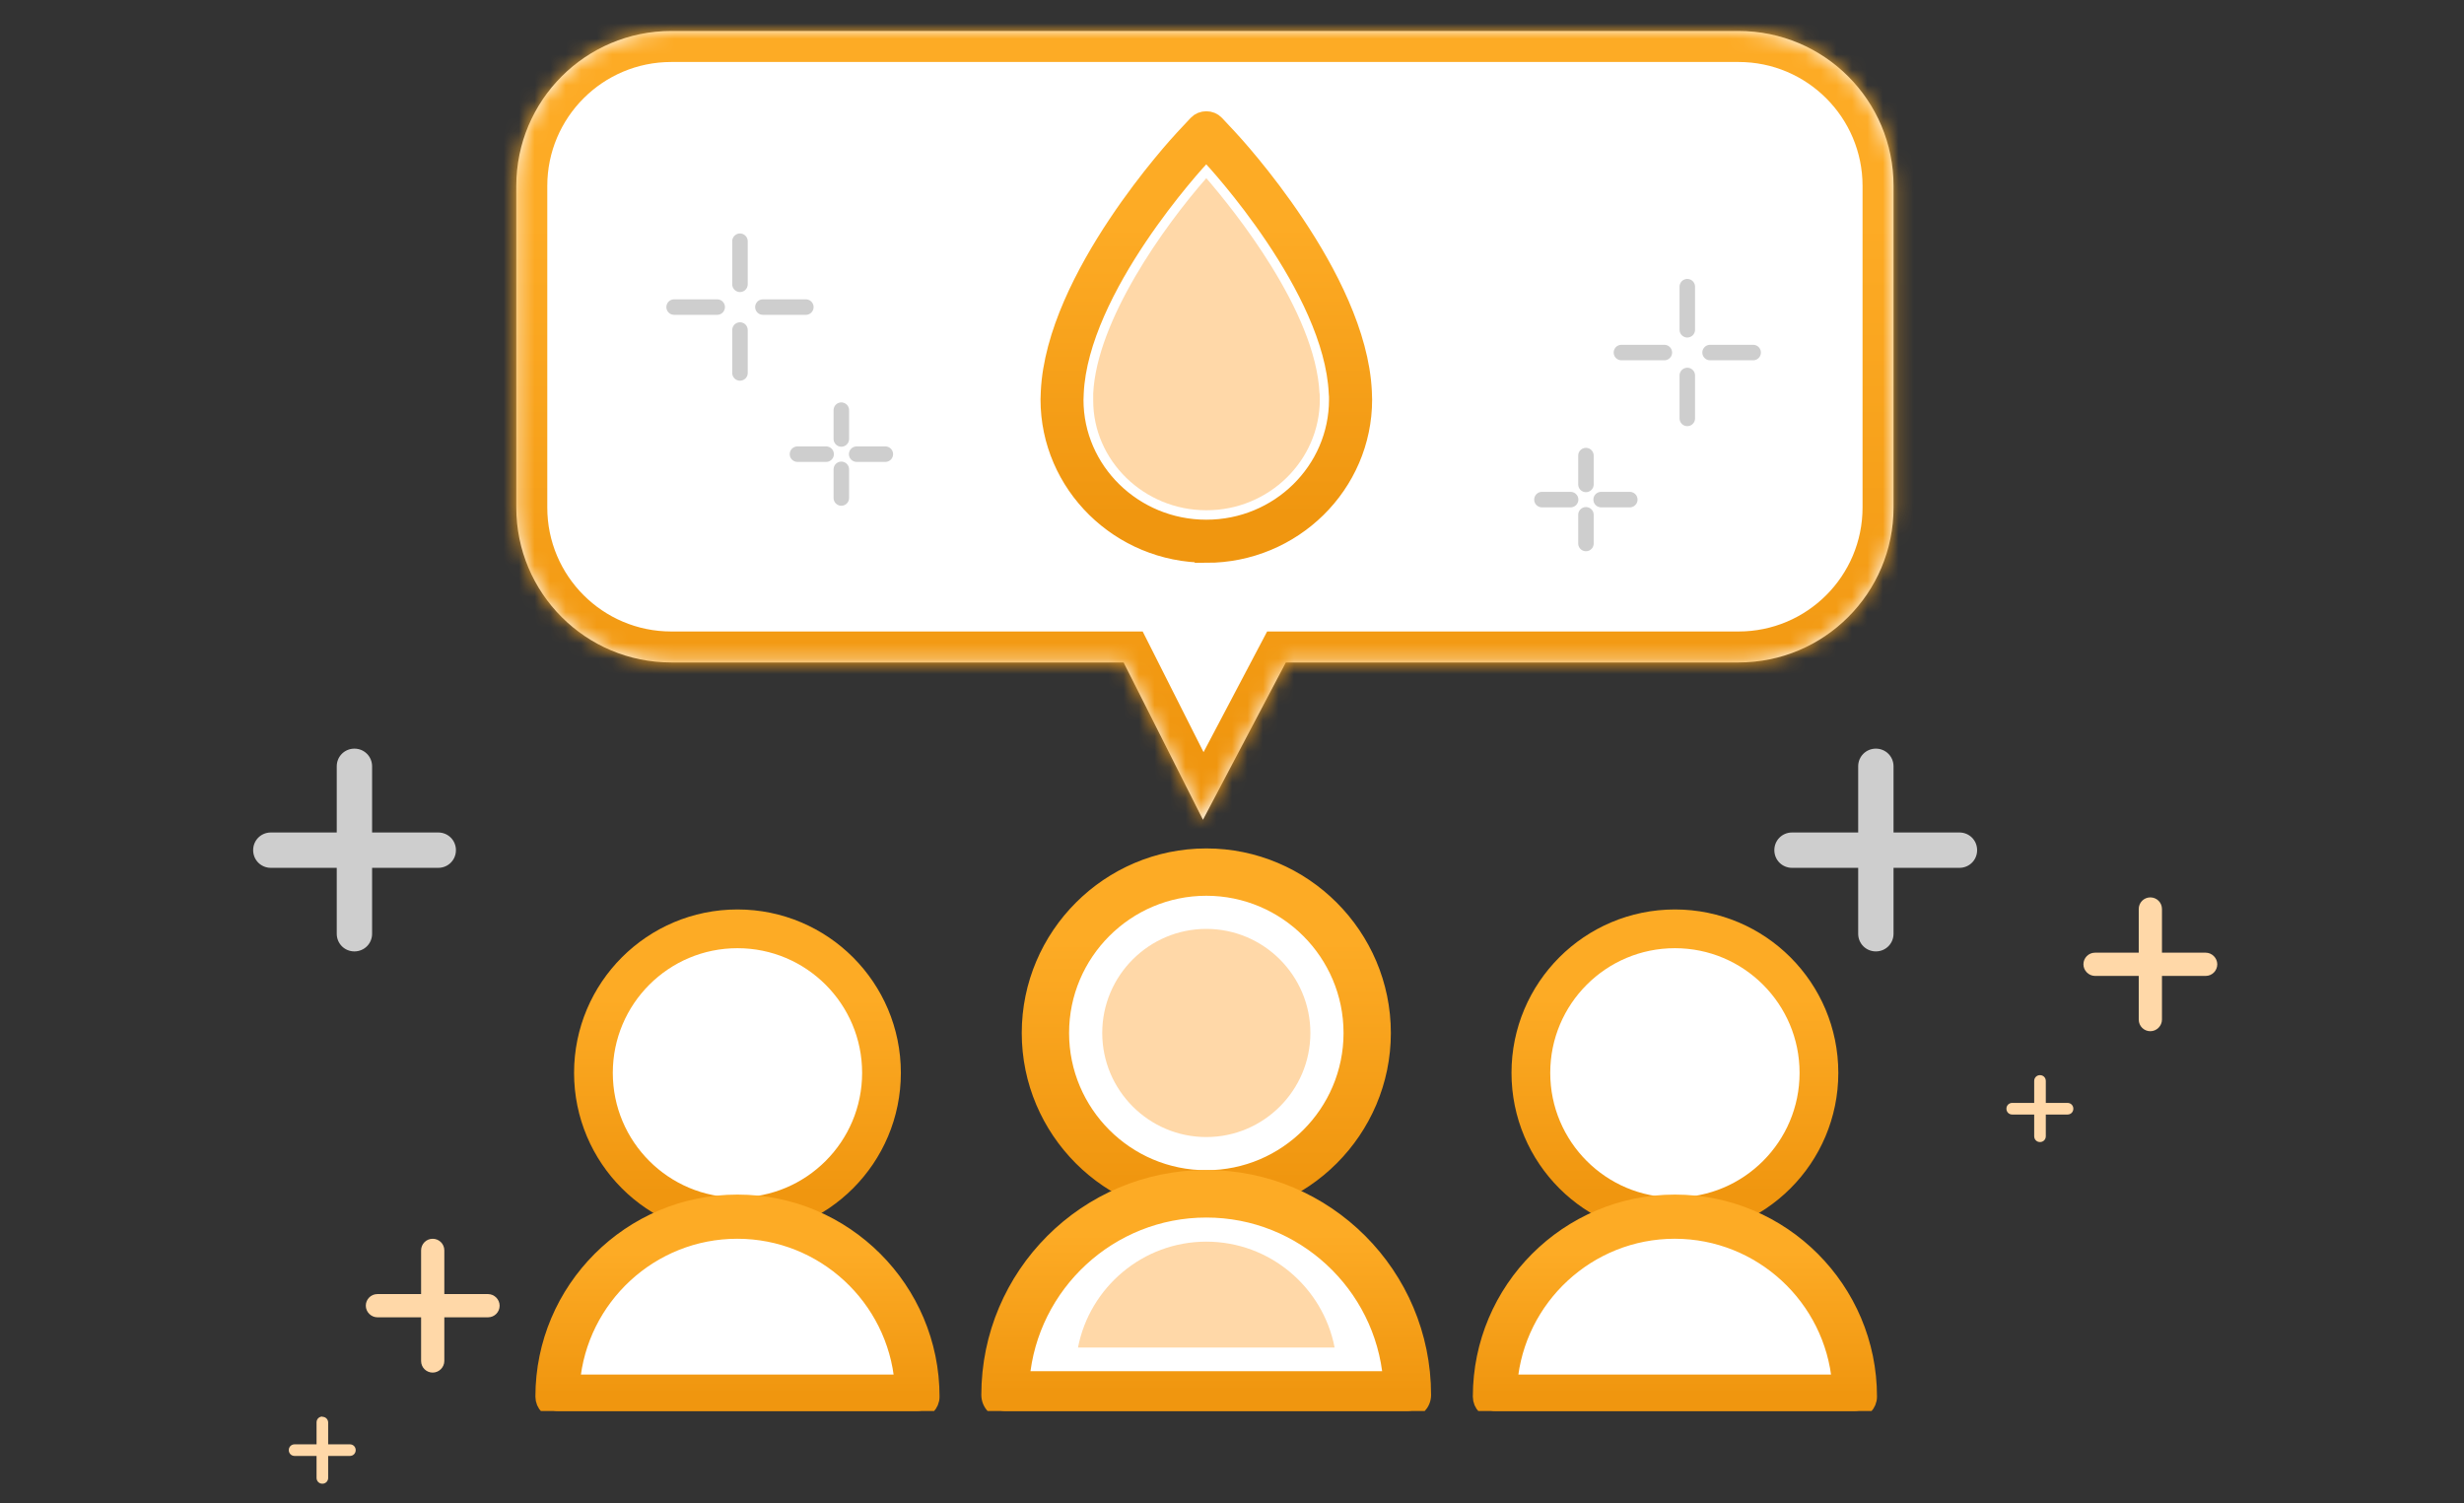 <svg width="159" height="97" viewBox="0 0 159 97" fill="none" xmlns="http://www.w3.org/2000/svg">
<rect x="0" y="0" width="159" height="97" fill="#333333" stroke="none"/>
<mask id="path-1-inside-1_54_4614" fill="white">
<path fill-rule="evenodd" clip-rule="evenodd" d="M43.316 2C37.794 2 33.316 6.477 33.316 12V32.75C33.316 38.273 37.794 42.75 43.316 42.75H72.505L77.626 52.901L82.974 42.75H112.189C117.712 42.75 122.189 38.273 122.189 32.75V12C122.189 6.477 117.712 2 112.189 2H43.316Z"/>
</mask>
<path fill-rule="evenodd" clip-rule="evenodd" d="M43.316 2C37.794 2 33.316 6.477 33.316 12V32.75C33.316 38.273 37.794 42.75 43.316 42.75H72.505L77.626 52.901L82.974 42.75H112.189C117.712 42.75 122.189 38.273 122.189 32.75V12C122.189 6.477 117.712 2 112.189 2H43.316Z" fill="white"/>
<path d="M72.505 42.75L74.291 41.849L73.736 40.75H72.505V42.75ZM77.626 52.901L75.84 53.802L77.587 57.266L79.395 53.834L77.626 52.901ZM82.974 42.75V40.75H81.767L81.204 41.818L82.974 42.75ZM35.316 12C35.316 7.582 38.898 4 43.316 4V0C36.689 0 31.316 5.373 31.316 12H35.316ZM35.316 32.75V12H31.316V32.75H35.316ZM43.316 40.75C38.898 40.75 35.316 37.168 35.316 32.75H31.316C31.316 39.377 36.689 44.75 43.316 44.75V40.75ZM72.505 40.75H43.316V44.75H72.505V40.75ZM79.411 52.001L74.291 41.849L70.719 43.651L75.84 53.802L79.411 52.001ZM81.204 41.818L75.856 51.969L79.395 53.834L84.743 43.682L81.204 41.818ZM112.189 40.75H82.974V44.75H112.189V40.75ZM120.189 32.75C120.189 37.168 116.607 40.75 112.189 40.75V44.75C118.816 44.75 124.189 39.377 124.189 32.75H120.189ZM120.189 12V32.75H124.189V12H120.189ZM112.189 4C116.607 4 120.189 7.582 120.189 12H124.189C124.189 5.373 118.816 0 112.189 0V4ZM43.316 4H112.189V0H43.316V4Z" fill="url(#paint0_linear_54_4614)" mask="url(#path-1-inside-1_54_4614)"/>
<g clip-path="url(#clip0_54_4614)">
<path d="M28.28 53.721H17.477C16.841 53.721 16.336 54.226 16.336 54.861C16.336 55.497 16.841 56.002 17.477 56.002H28.28C28.916 56.002 29.421 55.497 29.421 54.861C29.421 54.226 28.916 53.721 28.28 53.721Z" fill="#CECECE"/>
<path d="M22.87 48.311C22.235 48.311 21.73 48.816 21.73 49.451V60.255C21.73 60.89 22.235 61.395 22.87 61.395C23.506 61.395 24.011 60.89 24.011 60.255V49.451C24.011 48.816 23.506 48.311 22.87 48.311Z" fill="#CECECE"/>
<path d="M31.491 83.508H24.354C23.93 83.508 23.605 83.85 23.605 84.257C23.605 84.665 23.947 85.007 24.354 85.007H31.491C31.915 85.007 32.241 84.665 32.241 84.257C32.241 83.85 31.898 83.508 31.491 83.508Z" fill="#FFD8A8"/>
<path d="M27.922 79.939C27.499 79.939 27.173 80.281 27.173 80.689V87.826C27.173 88.249 27.515 88.575 27.922 88.575C28.33 88.575 28.672 88.233 28.672 87.826V80.689C28.672 80.265 28.33 79.939 27.922 79.939Z" fill="#FFD8A8"/>
<path d="M22.578 93.204H19.009C18.798 93.204 18.635 93.367 18.635 93.578C18.635 93.79 18.798 93.953 19.009 93.953H22.578C22.79 93.953 22.953 93.79 22.953 93.578C22.953 93.367 22.79 93.204 22.578 93.204Z" fill="#FFD8A8"/>
<path d="M20.802 91.411C20.59 91.411 20.427 91.574 20.427 91.785V95.37C20.427 95.582 20.59 95.745 20.802 95.745C21.013 95.745 21.176 95.582 21.176 95.37V91.802C21.176 91.59 21.013 91.427 20.802 91.427V91.411Z" fill="#FFD8A8"/>
<path d="M142.329 61.477H135.192C134.768 61.477 134.442 61.82 134.442 62.227C134.442 62.634 134.785 62.977 135.192 62.977H142.329C142.753 62.977 143.079 62.634 143.079 62.227C143.079 61.82 142.736 61.477 142.329 61.477Z" fill="#FFD8A8"/>
<path d="M138.76 57.909C138.337 57.909 138.011 58.251 138.011 58.658V65.795C138.011 66.219 138.353 66.545 138.76 66.545C139.168 66.545 139.51 66.203 139.51 65.795V58.658C139.51 58.235 139.168 57.909 138.76 57.909Z" fill="#FFD8A8"/>
<path d="M133.416 71.172H129.847C129.636 71.172 129.473 71.335 129.473 71.547C129.473 71.759 129.636 71.922 129.847 71.922H133.416C133.628 71.922 133.791 71.759 133.791 71.547C133.791 71.335 133.628 71.172 133.416 71.172Z" fill="#FFD8A8"/>
<path d="M131.639 69.38C131.428 69.38 131.265 69.543 131.265 69.755V73.323C131.265 73.535 131.428 73.698 131.639 73.698C131.851 73.698 132.014 73.535 132.014 73.323V69.755C132.014 69.543 131.851 69.38 131.639 69.38Z" fill="#FFD8A8"/>
<g clip-path="url(#clip1_54_4614)">
<path d="M47.588 78.526C52.721 78.526 56.882 74.365 56.882 69.232C56.882 64.099 52.721 59.938 47.588 59.938C42.455 59.938 38.294 64.099 38.294 69.232C38.294 74.365 42.455 78.526 47.588 78.526Z" fill="white" stroke="url(#paint1_linear_54_4614)" stroke-width="2.5"/>
<path d="M47.589 78.525C41.178 78.525 35.975 83.729 35.975 90.14H59.19C59.19 83.729 53.986 78.525 47.576 78.525H47.589Z" fill="white"/>
<path d="M59.19 91.052H35.974C35.465 91.052 35.049 90.636 35.049 90.127C35.049 83.22 40.668 77.587 47.589 77.587C54.509 77.587 60.128 83.206 60.128 90.127C60.128 90.636 59.713 91.052 59.203 91.052H59.19ZM36.926 89.201H58.224C57.755 83.743 53.154 79.438 47.575 79.438C41.996 79.438 37.396 83.743 36.926 89.201Z" fill="url(#paint2_linear_54_4614)" stroke="url(#paint3_linear_54_4614)"/>
<path d="M108.08 78.526C113.213 78.526 117.375 74.365 117.375 69.232C117.375 64.099 113.213 59.938 108.08 59.938C102.947 59.938 98.786 64.099 98.786 69.232C98.786 74.365 102.947 78.526 108.08 78.526Z" fill="white" stroke="url(#paint4_linear_54_4614)" stroke-width="2.5"/>
<path d="M108.081 78.525C101.67 78.525 96.467 83.729 96.467 90.14H119.682C119.682 83.729 114.478 78.525 108.068 78.525H108.081Z" fill="white"/>
<path d="M119.682 91.052H96.466C95.957 91.052 95.541 90.636 95.541 90.127C95.541 83.22 101.16 77.587 108.081 77.587C115.001 77.587 120.621 83.206 120.621 90.127C120.621 90.636 120.205 91.052 119.695 91.052H119.682ZM97.419 89.201H118.716C118.247 83.743 113.647 79.438 108.067 79.438C102.488 79.438 97.888 83.743 97.419 89.201Z" fill="url(#paint5_linear_54_4614)" stroke="url(#paint6_linear_54_4614)"/>
<path d="M77.842 77.049C83.58 77.049 88.232 72.398 88.232 66.659C88.232 60.921 83.58 56.27 77.842 56.27C72.104 56.27 67.452 60.921 67.452 66.659C67.452 72.398 72.104 77.049 77.842 77.049Z" fill="white"/>
<path d="M77.842 78.069C71.545 78.069 66.433 72.941 66.433 66.659C66.433 60.377 71.56 55.25 77.842 55.25C84.124 55.25 89.251 60.377 89.251 66.659C89.251 72.941 84.124 78.069 77.842 78.069ZM77.842 57.304C72.685 57.304 68.487 61.502 68.487 66.659C68.487 71.817 72.685 76.015 77.842 76.015C83 76.015 87.198 71.817 87.198 66.659C87.198 61.502 83 57.304 77.842 57.304Z" fill="url(#paint7_linear_54_4614)" stroke="url(#paint8_linear_54_4614)"/>
<path d="M77.842 77.05C70.676 77.05 64.858 82.867 64.858 90.034H90.811C90.811 82.867 84.994 77.05 77.827 77.05H77.842Z" fill="white"/>
<path d="M90.826 91.053H64.859C64.289 91.053 63.824 90.588 63.824 90.018C63.824 82.297 70.106 76 77.842 76C85.579 76 91.846 82.282 91.846 90.018C91.846 90.588 91.381 91.053 90.811 91.053H90.826ZM65.938 88.984H89.747C89.222 82.882 84.079 78.069 77.842 78.069C71.605 78.069 66.463 82.882 65.938 88.984Z" fill="url(#paint9_linear_54_4614)" stroke="url(#paint10_linear_54_4614)" stroke-linejoin="round"/>
<path d="M77.843 59.943C74.14 59.943 71.127 62.956 71.127 66.659C71.127 70.362 74.14 73.375 77.843 73.375C81.545 73.375 84.558 70.362 84.558 66.659C84.558 62.956 81.545 59.943 77.843 59.943Z" fill="#FFD8A8"/>
<path d="M69.562 86.957H86.122C85.369 83.066 81.942 80.125 77.842 80.125C73.743 80.125 70.315 83.078 69.562 86.957Z" fill="#FFD8A8"/>
<g clip-path="url(#clip2_54_4614)">
<path d="M108.88 24.23V27" stroke="#CECECE" stroke-linecap="round" stroke-linejoin="round"/>
<path d="M108.88 18.5V21.28" stroke="#CECECE" stroke-linecap="round" stroke-linejoin="round"/>
<path d="M107.399 22.75H104.629" stroke="#CECECE" stroke-linecap="round" stroke-linejoin="round"/>
<path d="M113.13 22.75H110.35" stroke="#CECECE" stroke-linecap="round" stroke-linejoin="round"/>
<path d="M102.34 33.221V35.071" stroke="#CECECE" stroke-linecap="round" stroke-linejoin="round"/>
<path d="M102.34 29.4V31.26" stroke="#CECECE" stroke-linecap="round" stroke-linejoin="round"/>
<path d="M101.35 32.24H99.5" stroke="#CECECE" stroke-linecap="round" stroke-linejoin="round"/>
<path d="M105.17 32.24H103.32" stroke="#CECECE" stroke-linecap="round" stroke-linejoin="round"/>
</g>
<path d="M87.138 25.302C86.802 18.219 79.039 9.836 78.712 9.483L77.843 8.554L76.973 9.483C76.646 9.836 68.874 18.219 68.547 25.302L68.53 25.767C68.53 30.81 72.704 34.907 77.843 34.907C82.981 34.907 87.146 30.802 87.146 25.767C87.146 25.612 87.146 25.457 87.129 25.294L87.138 25.302Z" fill="white" stroke="url(#paint11_linear_54_4614)" stroke-width="1.5"/>
<path d="M77.843 35.561C72.36 35.561 67.894 31.172 67.894 25.776L67.911 25.294C68.255 17.978 76.173 9.414 76.509 9.053L77.378 8.123C77.619 7.865 78.067 7.865 78.308 8.123L79.177 9.053C79.513 9.414 87.431 17.969 87.775 25.276C87.783 25.448 87.792 25.621 87.792 25.784C87.792 31.18 83.334 35.57 77.843 35.57V35.561ZM77.843 9.5L77.438 9.931C77.111 10.275 69.503 18.503 69.184 25.345L69.167 25.801C69.167 30.475 73.058 34.287 77.843 34.287C82.628 34.287 86.51 30.475 86.51 25.784C86.51 25.646 86.51 25.5 86.492 25.345C86.174 18.494 78.566 10.275 78.239 9.931L77.834 9.5H77.843Z" fill="url(#paint12_linear_54_4614)" stroke="url(#paint13_linear_54_4614)" stroke-width="1.5"/>
<path d="M85.149 25.397C84.9 20.087 79.624 13.563 77.842 11.497C75.123 14.595 70.768 20.672 70.544 25.397V25.836C70.535 29.717 73.814 32.928 77.851 32.928C81.888 32.928 85.167 29.717 85.167 25.775C85.167 25.655 85.167 25.543 85.158 25.414V25.397H85.149Z" fill="#FFD8A8"/>
</g>
<path d="M126.441 53.721H115.638C115.002 53.721 114.497 54.226 114.497 54.861C114.497 55.497 115.002 56.002 115.638 56.002H126.441C127.077 56.002 127.582 55.497 127.582 54.861C127.582 54.226 127.077 53.721 126.441 53.721Z" fill="#CECECE"/>
<path d="M121.048 48.311C120.412 48.311 119.907 48.816 119.907 49.451V60.255C119.907 60.89 120.412 61.395 121.048 61.395C121.683 61.395 122.188 60.89 122.188 60.255V49.451C122.188 48.816 121.683 48.311 121.048 48.311Z" fill="#CECECE"/>
</g>
<g clip-path="url(#clip3_54_4614)">
<path d="M47.75 21.297V24.067" stroke="#CECECE" stroke-linecap="round" stroke-linejoin="round"/>
<path d="M47.75 15.566V18.346" stroke="#CECECE" stroke-linecap="round" stroke-linejoin="round"/>
<path d="M49.23 19.816H52.001" stroke="#CECECE" stroke-linecap="round" stroke-linejoin="round"/>
<path d="M43.5 19.816H46.28" stroke="#CECECE" stroke-linecap="round" stroke-linejoin="round"/>
<path d="M54.29 30.287V32.137" stroke="#CECECE" stroke-linecap="round" stroke-linejoin="round"/>
<path d="M54.29 26.467V28.327" stroke="#CECECE" stroke-linecap="round" stroke-linejoin="round"/>
<path d="M55.28 29.307H57.13" stroke="#CECECE" stroke-linecap="round" stroke-linejoin="round"/>
<path d="M51.46 29.307H53.31" stroke="#CECECE" stroke-linecap="round" stroke-linejoin="round"/>
</g>
<defs>
<linearGradient id="paint0_linear_54_4614" x1="77.753" y1="-52.76" x2="77.753" y2="48.66" gradientUnits="userSpaceOnUse">
<stop offset="0.661" stop-color="#FDAB25"/>
<stop offset="1" stop-color="#F0960F"/>
</linearGradient>
<linearGradient id="paint1_linear_54_4614" x1="47.588" y1="39.94" x2="47.588" y2="76.977" gradientUnits="userSpaceOnUse">
<stop offset="0.661" stop-color="#FDAB25"/>
<stop offset="1" stop-color="#F0960F"/>
</linearGradient>
<linearGradient id="paint2_linear_54_4614" x1="47.589" y1="63.101" x2="47.589" y2="89.93" gradientUnits="userSpaceOnUse">
<stop offset="0.661" stop-color="#FDAB25"/>
<stop offset="1" stop-color="#F0960F"/>
</linearGradient>
<linearGradient id="paint3_linear_54_4614" x1="47.589" y1="63.101" x2="47.589" y2="89.93" gradientUnits="userSpaceOnUse">
<stop offset="0.661" stop-color="#FDAB25"/>
<stop offset="1" stop-color="#F0960F"/>
</linearGradient>
<linearGradient id="paint4_linear_54_4614" x1="108.08" y1="39.94" x2="108.08" y2="76.977" gradientUnits="userSpaceOnUse">
<stop offset="0.661" stop-color="#FDAB25"/>
<stop offset="1" stop-color="#F0960F"/>
</linearGradient>
<linearGradient id="paint5_linear_54_4614" x1="108.081" y1="63.101" x2="108.081" y2="89.93" gradientUnits="userSpaceOnUse">
<stop offset="0.661" stop-color="#FDAB25"/>
<stop offset="1" stop-color="#F0960F"/>
</linearGradient>
<linearGradient id="paint6_linear_54_4614" x1="108.081" y1="63.101" x2="108.081" y2="89.93" gradientUnits="userSpaceOnUse">
<stop offset="0.661" stop-color="#FDAB25"/>
<stop offset="1" stop-color="#F0960F"/>
</linearGradient>
<linearGradient id="paint7_linear_54_4614" x1="77.842" y1="30.701" x2="77.842" y2="76.167" gradientUnits="userSpaceOnUse">
<stop offset="0.661" stop-color="#FDAB25"/>
<stop offset="1" stop-color="#F0960F"/>
</linearGradient>
<linearGradient id="paint8_linear_54_4614" x1="77.842" y1="30.701" x2="77.842" y2="76.167" gradientUnits="userSpaceOnUse">
<stop offset="0.661" stop-color="#FDAB25"/>
<stop offset="1" stop-color="#F0960F"/>
</linearGradient>
<linearGradient id="paint9_linear_54_4614" x1="77.835" y1="59.806" x2="77.835" y2="89.798" gradientUnits="userSpaceOnUse">
<stop offset="0.661" stop-color="#FDAB25"/>
<stop offset="1" stop-color="#F0960F"/>
</linearGradient>
<linearGradient id="paint10_linear_54_4614" x1="77.835" y1="59.806" x2="77.835" y2="89.798" gradientUnits="userSpaceOnUse">
<stop offset="0.661" stop-color="#FDAB25"/>
<stop offset="1" stop-color="#F0960F"/>
</linearGradient>
<linearGradient id="paint11_linear_54_4614" x1="77.838" y1="-19.798" x2="77.838" y2="32.711" gradientUnits="userSpaceOnUse">
<stop offset="0.661" stop-color="#FDAB25"/>
<stop offset="1" stop-color="#F0960F"/>
</linearGradient>
<linearGradient id="paint12_linear_54_4614" x1="77.843" y1="-21.806" x2="77.843" y2="33.267" gradientUnits="userSpaceOnUse">
<stop offset="0.661" stop-color="#FDAB25"/>
<stop offset="1" stop-color="#F0960F"/>
</linearGradient>
<linearGradient id="paint13_linear_54_4614" x1="77.843" y1="-21.806" x2="77.843" y2="33.267" gradientUnits="userSpaceOnUse">
<stop offset="0.661" stop-color="#FDAB25"/>
<stop offset="1" stop-color="#F0960F"/>
</linearGradient>
<clipPath id="clip0_54_4614">
<rect width="127.395" height="94" fill="white" transform="matrix(1 0 0 -1 16 96)"/>
</clipPath>
<clipPath id="clip1_54_4614">
<rect width="89.053" height="89.053" fill="white" transform="translate(33.315 2)"/>
</clipPath>
<clipPath id="clip2_54_4614">
<rect width="14.63" height="17.57" fill="white" transform="matrix(-1 0 0 1 113.63 18)"/>
</clipPath>
<clipPath id="clip3_54_4614">
<rect width="14.63" height="17.57" fill="white" transform="translate(43 15.066)"/>
</clipPath>
</defs>
</svg>
